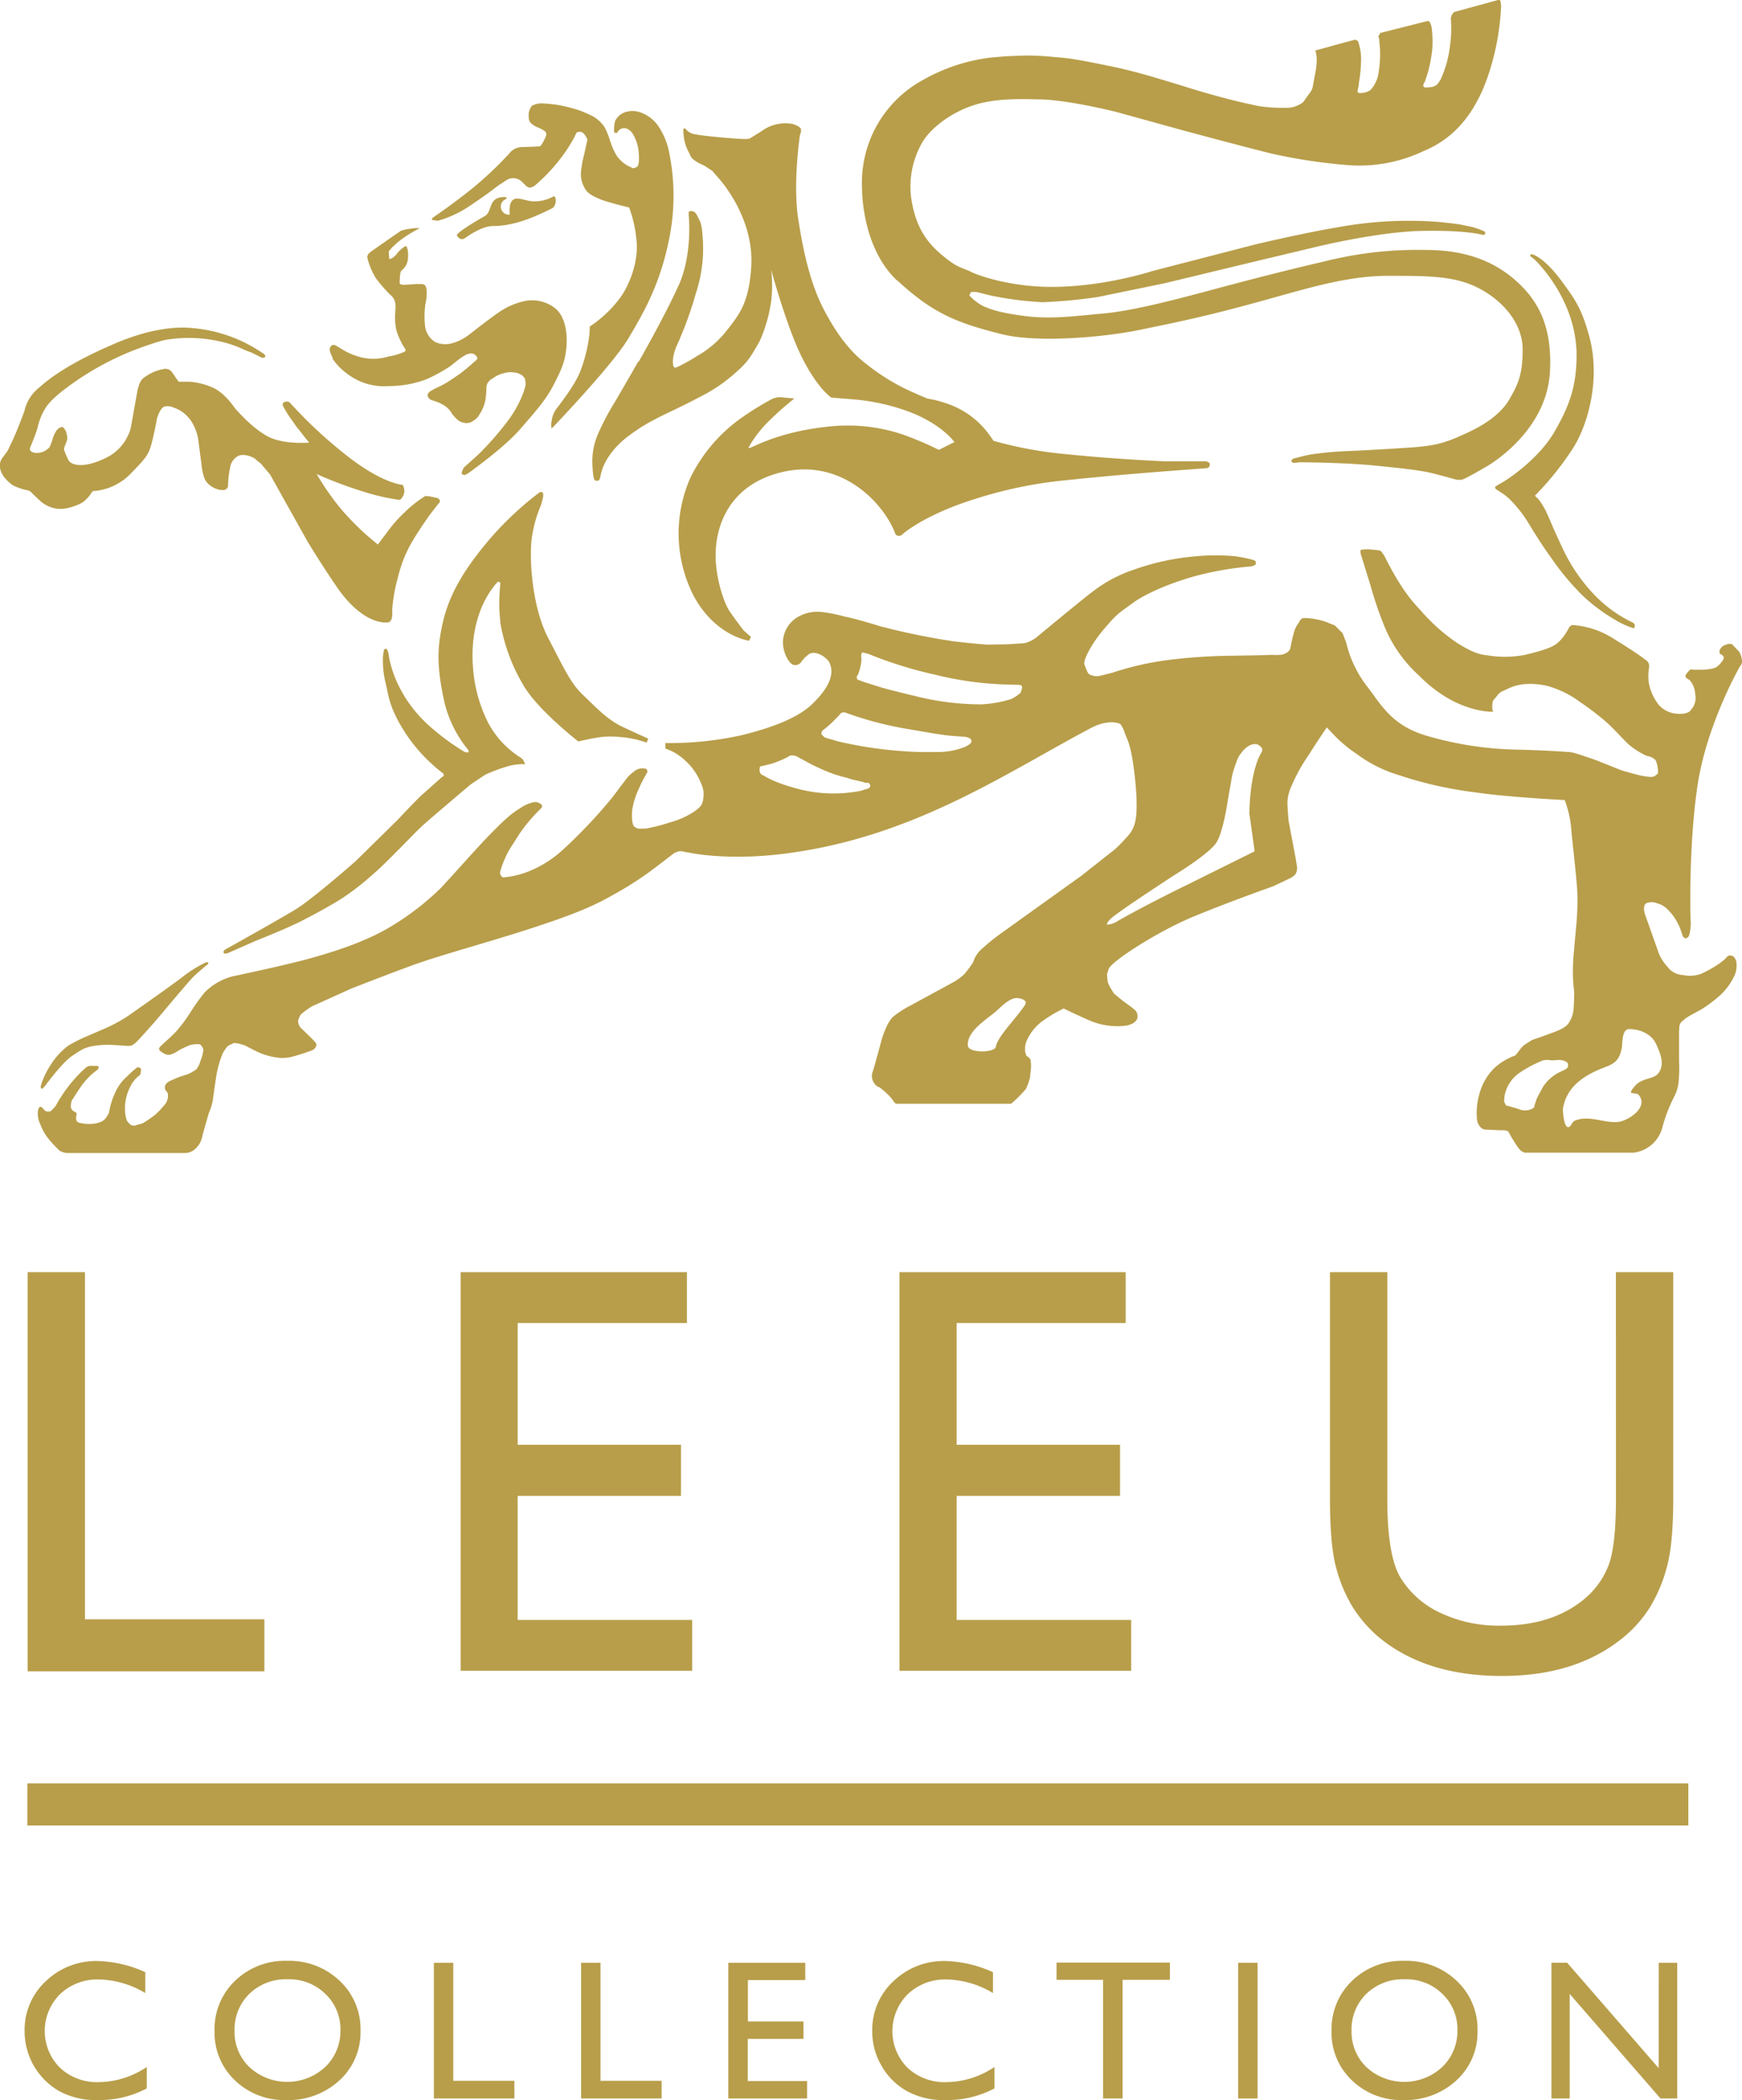 <svg id="Layer_1" data-name="Layer 1" xmlns="http://www.w3.org/2000/svg" viewBox="0 0 364.56 439.37"><defs><style>.cls-1{fill:#b89e4a;}</style></defs><title>LeeuLogo</title><path class="cls-1" d="M121.45,468.12h12v72.63H171v10.88H121.45Z" transform="translate(-115.67 -201.95)"/><path class="cls-1" d="M212.08,468.12h47.35v10.64H224v25.47h34.19v10.7H224v25.95h36.53v10.64H212.08Z" transform="translate(-115.67 -201.95)"/><path class="cls-1" d="M303.91,468.12h47.34v10.64H315.87v25.47h34.2v10.7h-34.2v25.95h36.53v10.64H303.91Z" transform="translate(-115.67 -201.95)"/><path class="cls-1" d="M453.84,468.12h12v47.41q0,9.63-1.4,14.53a31.63,31.63,0,0,1-3.47,8.16,26,26,0,0,1-5,5.83q-9.93,8.56-26,8.55-16.32,0-26.19-8.49a27.41,27.41,0,0,1-5-5.89,30.53,30.53,0,0,1-3.41-8Q394,525.52,394,515.41V468.12h12v47.41q0,11.78,2.69,16.38a19.15,19.15,0,0,0,8.19,7.38,28.45,28.45,0,0,0,13,2.78q10.63,0,17.34-5.56a17.28,17.28,0,0,0,5.08-7.05q1.55-4.06,1.55-13.93Z" transform="translate(-115.67 -201.95)"/><path class="cls-1" d="M222.34,246.83c-.08-1.11-.13-3,1.2-3.3.89-.19,2.59.52,3.59.53a8,8,0,0,0,4.34-1c.61-.35.83,1.91-.28,2.49-4,2-8.1,3.69-12.36,3.69-1.67,0-3.74,1.13-5.08,2-1,.66-1.52,1.3-2.46,0-.32-.43,3.73-2.91,5.81-4.06,1.54-.85.79-3.33,3.1-3.9.76-.19,2.4-.21.89.58a1.7,1.7,0,0,0,1.25,3M126.12,308a6.07,6.07,0,0,0,3.19.34,11.15,11.15,0,0,0,3.36-1.12,4.3,4.3,0,0,0,1.21-1,4.35,4.35,0,0,0,.94-1.21l.35-.34h.35a12,12,0,0,0,7.41-3.53c3.27-3.36,3.88-4,4.57-6.81s1-4.74,1-4.74.6-2.22,1.54-2.56a2.86,2.86,0,0,1,2,.21,7,7,0,0,1,2,1.05,7.68,7.68,0,0,1,2.24,2.84,9.58,9.58,0,0,1,.95,3.36c.18,1.38.6,4.56.6,4.56a12.2,12.2,0,0,0,.61,2.94,3.75,3.75,0,0,0,1.47,1.72,5.07,5.07,0,0,0,1.63.7,6.08,6.08,0,0,0,1,.07,1.22,1.22,0,0,0,.52-.25,1,1,0,0,0,.35-.78,16.83,16.83,0,0,1,.41-3.59,3.27,3.27,0,0,1,1.73-2.53c1.16-.58,3.18.29,3.54.65a12.65,12.65,0,0,0,1.15.94l1.95,2.31,7.83,14s2.7,4.5,6,9.32c5.22,7.71,9.79,7.64,10.38,7.64s.83,0,1.16-.58a3.51,3.51,0,0,0,.17-1.75,33.92,33.92,0,0,1,1.23-7.15,26.68,26.68,0,0,1,2.91-7.33c1.42-2.5,3.83-5.83,3.83-5.83l1.75-2.25a.56.56,0,0,0,.25-.67.86.86,0,0,0-.59-.5l-1.5-.33-.92-.08a24.89,24.89,0,0,0-4.33,3.41,28.86,28.86,0,0,0-3.91,4.5c-1.16,1.47-1.68,2.25-1.68,2.25a54.35,54.35,0,0,1-7.49-7.16,52.9,52.9,0,0,1-5.33-7.58,88,88,0,0,0,9.74,3.66,44.38,44.38,0,0,0,7.67,1.75,2.63,2.63,0,0,0,.92-1.58,2.75,2.75,0,0,0-.34-1.58s-4-.17-11.33-5.83a95.56,95.56,0,0,1-12.32-11.41,1,1,0,0,0-.67-.17,1,1,0,0,0-.75.34l-.08.33a20.43,20.43,0,0,0,1.75,2.91c1.08,1.5,1.08,1.58,1.57,2.16s1.17,1.5,1.17,1.5l1.09,1.33s-5.34.5-8.74-1.33-6.83-5.91-6.83-5.91-2.08-3.17-4.58-4.25a15,15,0,0,0-4.83-1.25h-2.34s-.9-1.26-1.09-1.57a3.67,3.67,0,0,0-.75-.88,2.54,2.54,0,0,0-.95-.25,9.15,9.15,0,0,0-3.6,1.28c-1.23.73-1.5,1.11-1.8,1.86-.15.37-.39,1.26-.39,1.26s-.41,2.22-1.06,5.9c-.54,3.1-.5,2.74-1.37,4.47a9.73,9.73,0,0,1-4.48,4c-4.31,2.07-7,1.48-7.59.29a17.38,17.38,0,0,1-.76-1.76.88.88,0,0,1-.13-.63,6.88,6.88,0,0,1,.38-1.06l.25-.69a2.93,2.93,0,0,0-.12-1.38,2.19,2.19,0,0,0-.76-1.32l-.31-.06-.31.19s-.67-.06-1.47,2.11a9.06,9.06,0,0,1-.72,1.95c-1.5,1.73-4.26,1.37-4.09.28,0-.19,1.13-2.7,1.56-4.2a13.79,13.79,0,0,1,1.07-3.14c.51-.88.88-2.27,5-5.34a60.15,60.15,0,0,1,15-8.23c5.4-1.95,5.81-1.86,7.47-2.07a29.42,29.42,0,0,1,8.92.41,23.72,23.72,0,0,1,5.48,1.73,19.61,19.61,0,0,0,1.87.75l2,1a.73.73,0,0,0,.75,0c.32-.25,0-.59,0-.59a30.59,30.59,0,0,0-15.62-5.57c-3.63-.3-9.1.44-15.65,3.25-10.39,4.45-14.14,7.68-16,9.31a8.65,8.65,0,0,0-3,4.84c-.51,1.38-1,2.65-1.63,4.2s-1.89,4.13-1.89,4.13L116,298s-1.69,2.49,2.29,5.44a11.29,11.29,0,0,0,3.1,1.08,1.59,1.59,0,0,1,.92.54c.51.52,1.72,1.64,1.72,1.64a6.26,6.26,0,0,0,2.07,1.29m59.16-31a12.37,12.37,0,0,0,3,3.1,12.66,12.66,0,0,0,8.82,2.63,21.8,21.8,0,0,0,8-1.49,34.11,34.11,0,0,0,4.77-2.63l1.94-1.54.7-.47.66-.4a3.27,3.27,0,0,1,.9-.27,1.37,1.37,0,0,1,1.53,1c.05.21-.7.75-1.33,1.33-.26.24-1,.85-1,.85l-1.15.93s-1.82,1.28-3,2a23.55,23.55,0,0,1-2.32,1.19,7.25,7.25,0,0,0-.76.42c-.47.23-1,.69-.82,1.2.27.86,1.06.87,1.76,1.13.34.13.79.33.79.33a8.67,8.67,0,0,1,.92.5,5,5,0,0,1,1.63,1.76,7.6,7.6,0,0,0,1.13,1.21,2.4,2.4,0,0,0,1.18.59,2.36,2.36,0,0,0,1,.08,2,2,0,0,0,1-.38,3.55,3.55,0,0,0,1.42-1.42,8.3,8.3,0,0,0,1.22-3,15.38,15.38,0,0,0,.2-2.26,2.93,2.93,0,0,1,.2-1.17,2.64,2.64,0,0,1,.72-.84l1.24-.79a7.13,7.13,0,0,1,1.76-.61,4.45,4.45,0,0,1,1.8-.1,3.38,3.38,0,0,1,1.38.38,1.92,1.92,0,0,1,.79.67c.25.29.21.34.29.79a3.56,3.56,0,0,1,0,1l-.29,1a23.29,23.29,0,0,1-3.18,6,63.51,63.51,0,0,1-6.48,7.43l-2.93,2.62s-.63,1.15-.42,1.36a1,1,0,0,0,.63.21l.63-.32s7.42-5.23,10.87-9.2,5.44-6.17,7.11-9.41,2.3-4.71,2.61-7.53-.1-6.69-2.39-8.47a7.8,7.8,0,0,0-6.79-1.35,14.93,14.93,0,0,0-5,2.3c-.84.52-4.08,3-4.08,3l-2.29,1.78a10,10,0,0,1-3.14,1.57,5.15,5.15,0,0,1-3.77-.2,4.63,4.63,0,0,1-2.13-3.74,18,18,0,0,1,.12-4.27,9.92,9.92,0,0,0,.23-3c-.11-.84-.53-1-.53-1l-.47-.11h-1.18l-1.47.1-.93.06a4.42,4.42,0,0,1-.74-.06c-.43-.1-.31-.59-.27-1.32.06-1.31.27-1.5.27-1.5l.63-.63a3.67,3.67,0,0,0,.81-2.42,4.79,4.79,0,0,0-.28-2.07.4.4,0,0,0-.42,0,6.27,6.27,0,0,0-1.66,1.55c-1.1,1.25-1.59,1-1.59,1l-.08-1.56a14.21,14.21,0,0,1,2.81-2.6,22.71,22.71,0,0,1,3.66-2.2,5.27,5.27,0,0,0-1.46,0c-.9.1-1.53.24-1.53.24l-.89.23s-5.06,3.49-6.44,4.5c-.91.67-.58,1.36-.58,1.36a11.46,11.46,0,0,0,.64,1.94,11.74,11.74,0,0,0,1.2,2.31,34.71,34.71,0,0,0,2.78,3.2,3.48,3.48,0,0,1,.94,1.1,4.1,4.1,0,0,1,.27,1v.78l-.05,1a13.14,13.14,0,0,0,.16,3.26,8.38,8.38,0,0,0,.68,2,14.41,14.41,0,0,0,.78,1.57l.37.58.2.37-.1.26-.26.16a12.16,12.16,0,0,1-3.14.92,10.78,10.78,0,0,1-6.8-.09,13.51,13.51,0,0,1-3-1.38c-.84-.5-1-.62-1.29-.79a1.36,1.36,0,0,0-.46-.13c-.13,0-.42,0-.5.17s-.21.19-.25.33a1.29,1.29,0,0,0-.11.4,4.31,4.31,0,0,0,.15.73c.06.16.42,1,.5,1.12m-26.6,126.45a26.51,26.51,0,0,0-4.88,3.06c-2.15,1.64-9.19,6.62-11.34,8.11a31.62,31.62,0,0,1-4.89,2.65l-4.25,1.84a30.58,30.58,0,0,0-3.36,1.72,14.5,14.5,0,0,0-3.56,3.81,18.77,18.77,0,0,0-1.25,2.15,13.36,13.36,0,0,0-1,2.64s.06.51.3.43.74-.75.74-.75,3.46-4.7,5.54-6.11,2.54-1.64,4-2a19.51,19.51,0,0,1,3.64-.32c.83,0,3.68.21,3.68.21a3.16,3.16,0,0,0,1.16-.08,3.94,3.94,0,0,0,1.16-.91s2.4-2.49,5.72-6.46,5.29-6.21,5.29-6.21a17.69,17.69,0,0,1,1.83-1.79c1.07-.91,1.48-1.27,1.48-1.27l.37-.29a.27.27,0,0,0,.14-.38c-.12-.21-.51-.07-.51-.07M207.4,248.12a23.07,23.07,0,0,0,6.44-3c1.74-1.15,3.92-2.7,3.92-2.7l2.25-1.7,1.54-1a2.58,2.58,0,0,1,3.25.17l.75.72a1.35,1.35,0,0,0,1.11.59,2.5,2.5,0,0,0,1.24-.69,36.39,36.39,0,0,0,4.4-4.54,33.21,33.21,0,0,0,3.67-5.5,3.07,3.07,0,0,1,.42-.81,1.24,1.24,0,0,1,1.37.17,3.66,3.66,0,0,1,.84,1.37l-.68,3.07a21.26,21.26,0,0,0-.68,3.93,5.68,5.68,0,0,0,.68,2.9c.51,1.2,1.72,1.88,3.42,2.56s6,1.71,6,1.71a26.6,26.6,0,0,1,1.53,6.83c.52,4.44-1.56,9.77-3.75,12.49a25.3,25.3,0,0,1-6,5.56c-.08.05,0,1.24-.16,2.11a31.22,31.22,0,0,1-1.87,7.32c-1.19,3.07-4.78,7.51-5.12,8a5.48,5.48,0,0,0-.85,2.39,3.05,3.05,0,0,0,0,1.54s12.63-13.14,16-18.77,6.66-11.44,8.54-20.66a45.22,45.22,0,0,0,0-18.57,14.66,14.66,0,0,0-2.23-5.29,7.64,7.64,0,0,0-3.6-2.81,5,5,0,0,0-2.7-.25,3.73,3.73,0,0,0-2.7,1.94,6.52,6.52,0,0,0-.23,2.46s.57.2.64.06a1.6,1.6,0,0,1,1.16-.93s1-.3,2,1a8.9,8.9,0,0,1,1.3,3.71s.36,3-.33,3.36-.8.28-.8.28a8.11,8.11,0,0,1-1.88-1,7,7,0,0,1-1.63-1.72,14.36,14.36,0,0,1-1.06-2.26c-.17-.47-.58-1.83-.8-2.28a8.88,8.88,0,0,0-.72-1.5,7.42,7.42,0,0,0-2.35-2.11,30,30,0,0,0-2.82-1.23,34.9,34.9,0,0,0-4.13-1.07,26.32,26.32,0,0,0-3.57-.38,4,4,0,0,0-2.22.5,3.09,3.09,0,0,0-.67,2.32,1.72,1.72,0,0,0,.52,1.36,4.56,4.56,0,0,0,1.44.86,6.84,6.84,0,0,1,1.48.82c.37.49.32.71-.19,1.74a5.38,5.38,0,0,1-.85,1.36l-1.35.09-2.57.08a3.4,3.4,0,0,0-2.57,1.37,77.12,77.12,0,0,1-7.17,6.83c-3.92,3.24-8.7,6.49-8.7,6.49s-.44.29-.27.54a7.92,7.92,0,0,0,1.31.18m229.36,8.06s8.85,8.16,8.85,20.13c0,7.09-1.94,11.28-4.65,16-3.42,5.92-10.27,10.19-10.27,10.19l-1.83,1.08c-1,.67.55.82,2.58,2.64a27.08,27.08,0,0,1,3.93,4.88s2.55,4.3,4.78,7.34a54.59,54.59,0,0,0,6.81,8.19,37.36,37.36,0,0,0,6.36,4.78,19.06,19.06,0,0,0,4.26,2,.75.75,0,0,0-.21-1.21,27.63,27.63,0,0,1-7.69-5.46,36,36,0,0,1-7-10.1c-1.83-3.85-2.37-5.3-3.19-7.12a15.59,15.59,0,0,0-1.79-3.06l-.81-.81a62.29,62.29,0,0,0,7.7-9.52c3.06-4.44,6.27-14.43,3.65-23.91-1.62-5.88-3-7.7-5.67-11.35s-4.75-5.16-6.08-5.68c-.65-.25-.57.34-.57.34Zm-216.39,76a38,38,0,0,0,4.89,13.22c3,5.12,11.43,11.67,11.43,11.67s3.1-.71,3.46-.71a17,17,0,0,1,5-.24,21.29,21.29,0,0,1,5.84,1.19l.35-.83s-2.26-1-5.47-2.51-5.72-4.29-8.23-6.67-3.8-5.24-7.26-11.91-3.93-16.68-3.45-20.61a27.22,27.22,0,0,1,2-7.27l.37-1.43a2.52,2.52,0,0,0,0-1c-.12-.36-.72-.12-.72-.12a67.32,67.32,0,0,0-12.75,12.63c-3.7,4.74-6.32,9.4-7.5,14.65s-1.27,9,.23,16.09a24.59,24.59,0,0,0,4.88,10.24s.31.38.31.5c0,.6-1,.1-1,.1a48.83,48.83,0,0,1-6.55-4.76c-8.3-7-9.16-15.37-9.16-15.37s-.19-1.37-.63-1.37-.44.59-.44.59l-.15.88a20,20,0,0,0,.53,5.63c.73,3.08.82,5.54,4.54,11.11a34.29,34.29,0,0,0,7.55,7.9l.12.45-.56.43-1.32,1.17s-1.62,1.47-2.64,2.35-5.14,5.28-5.14,5.28l-8.8,8.65s-9,7.93-12.62,10.13-14.67,8.36-14.67,8.36-.44.23-.34.64.93.09.93.09l6-2.64s6-2.35,9.24-4,6.18-3.27,8.52-4.74a55.28,55.28,0,0,0,6.6-5.12c2.78-2.35,8.65-8.62,10.27-10.09s10.11-8.66,10.11-8.66l3.08-2.05a33.72,33.72,0,0,1,4.7-1.76,11.39,11.39,0,0,1,3.67-.44l-.29-.59c-.3-.59-.53-.7-.53-.7a19.27,19.27,0,0,1-7-7.5,30.49,30.49,0,0,1-3.1-11.32c-1-12.39,5.25-18.11,5.25-18.11l.47.24s-.11,1.07-.11,1.43a32.4,32.4,0,0,0,.11,6.79m83.06-71.46c7.54,7,12.66,8.94,21.92,11.26,7.2,1.8,20.86.72,28.76-.9s14-2.87,24.46-5.75,18.86-5.57,27.5-5.57,14.2,0,19.24,2.69,9,7.37,9,12.76-1.08,7.37-2.7,10.25c-2.06,3.67-6.29,5.93-9,7.19-4.69,2.2-6.83,2.7-12.23,3.06s-8.81.54-12.76.72a70,70,0,0,0-7.73.72c-1.07.18-3.05.72-3.05.72s-1.08.18-.9.72,1.44.18,1.44.18,9.16,0,16.35.72,9.71,1.08,11.86,1.62,4.68,1.26,4.68,1.26a3.3,3.3,0,0,0,1.44,0c.71-.18,5-2.69,5-2.69s12.58-7,13.3-19.78c.51-9-2.16-14.2-5.93-18-4.77-4.77-11-7.55-20-7.55a79.54,79.54,0,0,0-21,2.33c-11.08,2.59-18.15,4.5-25.52,6.47s-15.46,4-21,4.49-10.79,1.26-16.36.54-7.19-1.44-8.63-2a10.39,10.39,0,0,1-3.06-2.33l.36-.72H320l2.87.72a70.37,70.37,0,0,0,11,1.43,107.32,107.32,0,0,0,11.5-1.08l14-2.88,20.13-4.85,11.33-2.7s13.12-3.24,22.47-3.41,12.56.81,12.56.81.45.05.56-.1a.53.53,0,0,0,0-.55,15.48,15.48,0,0,0-2.75-1l-2.42-.5s-1.37-.23-4.67-.55a82.07,82.07,0,0,0-20.94,1.13c-7.54,1.26-17.25,3.59-17.25,3.59l-21.57,5.57s-11.89,3.92-23.91,3.23c-6.29-.36-11.86-2-14-3.05s-2.88-.72-6.65-4-5.24-7.08-5.9-11.48a18.5,18.5,0,0,1,2.48-11.89c2.19-3.39,7-6.67,12-7.91,4.3-1.06,8.91-.89,12.53-.81,6,.12,15.87,2.61,15.87,2.61l13.66,3.77s12.59,3.41,19.06,5a115.8,115.8,0,0,0,15.45,2.34,31.22,31.22,0,0,0,16.17-2.91c6.66-2.73,10.85-8.13,13.43-15.53a52.7,52.7,0,0,0,2.81-14.91l-.09-.61a.82.82,0,0,0-.26-.62A1,1,0,0,0,429,202l-9,2.46a2.81,2.81,0,0,0-.54.7c-.08.26-.17.61-.17.61a25.94,25.94,0,0,1-.17,5.79,23.51,23.51,0,0,1-2,7.11l-.62.88a2.41,2.41,0,0,1-1.32.62c-.78.09-1.31.09-1.31.09s-.36-.18-.36-.44a2.2,2.2,0,0,1,.36-.79s.35-1,.7-2.2a32.85,32.85,0,0,0,.78-4,21.18,21.18,0,0,0-.08-5.18,3.34,3.34,0,0,0-.36-1,.48.48,0,0,0-.62-.27l-9.74,2.46-.27.44a.56.56,0,0,0,0,.7l.17,2a23.32,23.32,0,0,1-.35,5.61,6.74,6.74,0,0,1-1.58,3.16,3.52,3.52,0,0,1-1.49.61c-1,.18-1.23-.09-1.23-.09v-.52a5.54,5.54,0,0,0,.26-1.49,30.49,30.49,0,0,0,.45-4.57,10.53,10.53,0,0,0-.45-3.51s-.08-.61-.43-.79a1,1,0,0,0-.71-.06l-8,2.19s.69,1.37,0,4.78-.36,3.06-1.44,4.5-.9,1.61-2.16,2.16a5.19,5.19,0,0,1-2.69.54,32,32,0,0,1-5.58-.36c-1.61-.36-6.28-1.26-13.84-3.59S353.37,216.93,349,216c-4.73-1-8-1.61-9.74-1.83-1.35-.16-2.29-.24-2.94-.29a57.65,57.65,0,0,0-6.24-.31l-3.73.14-3.23.27v0a38,38,0,0,0-14.31,4.71,24.44,24.44,0,0,0-12.73,22.69s-.18,12.28,7.37,19.3m-54.2,16.9s-2.19,3.84-4.89,8.46a53.59,53.59,0,0,0-3.7,7.07,14.31,14.31,0,0,0-1,6.22c0,.66.16,2.07.16,2.07a3,3,0,0,0,.25.91c.16.25.66.25.66.25l.41-.25.16-.58a11,11,0,0,1,1.62-4.05,17.81,17.81,0,0,1,4.62-4.76,35.43,35.43,0,0,1,4.91-3.08c2.39-1.32,5.18-2.44,9.58-4.79a33.31,33.31,0,0,0,7.76-5.29c2.4-2.15,2.86-2.92,4.87-6.44a31.42,31.42,0,0,0,2.39-8.26,27.66,27.66,0,0,0,0-6.71s3.24,12,6.49,18.46,6.09,8.32,6.09,8.32l4.87.4a43.56,43.56,0,0,1,9.54,1.92c8.38,2.62,11.36,7,11.36,7l-3.25,1.62a69.07,69.07,0,0,0-7.78-3.29,36.3,36.3,0,0,0-14.81-1.63c-12.62,1.2-17.78,5.54-17.17,4.32a24.4,24.4,0,0,1,4.46-5.68,59.61,59.61,0,0,1,5.07-4.46l-2.81-.27a4.17,4.17,0,0,0-2.39.65,59.86,59.86,0,0,0-5.77,3.59A33.11,33.11,0,0,0,260.11,302a28.74,28.74,0,0,0,.66,24.49c4.57,8.6,11.66,9.52,11.66,9.52l.4-.81-1.5-1.31s-1.72-2.2-2.94-4-2.75-6.49-2.93-10.78c-.33-7.4,3.07-14.41,10.77-17.41,14.25-5.55,24.37,5.23,26.83,12,.07.21.45.37.82.37s.8-.46.8-.46c.73-.63,5.34-4.24,15-7.25a90.71,90.71,0,0,1,19.74-4c11.67-1.26,28.37-2.42,28.37-2.42l.74-.1s.42-.42.32-.84-.84-.53-.84-.53h-8.41s-10.4-.42-20.48-1.47a83.61,83.61,0,0,1-15.51-2.81l-.64-.9a18,18,0,0,0-8.32-6.61,24.46,24.46,0,0,0-4.88-1.34s-1-.38-3.85-1.67a43.77,43.77,0,0,1-8.72-5.38c-3.59-2.69-6.41-6.41-9.1-11.54s-4.23-11.54-5.38-19,.35-17.47.35-17.47l.23-.77v-.61a1.76,1.76,0,0,0-.76-.61,4,4,0,0,0-1.3-.46,8.43,8.43,0,0,0-6.25,1.6l-2.21,1.37c-.39.23-.53.23-1.6.23s-8.46-.61-10.06-1a2.91,2.91,0,0,1-2-1.17.27.27,0,0,0-.3,0c-.15.08-.12,0-.15.2s.09,1.41.09,1.41a9.16,9.16,0,0,0,.88,3c.67,1.21.47,1.34,1.34,2a8.68,8.68,0,0,0,2,1.08l1.75,1.14,1.15,1.34s7.72,8.12,7,18.85c-.49,7.27-2.31,9.67-5.12,13.22a20.67,20.67,0,0,1-6.28,5.37,37.2,37.2,0,0,1-4,2.24s-.53.3-.74.06a.64.64,0,0,1-.18-.4s-.42-1.57.83-4.3a75.63,75.63,0,0,0,3.88-10.66,30,30,0,0,0,1.49-11.32c-.22-3.81-.66-3.88-1.07-4.79s-.74-1.07-1.07-1.15a2,2,0,0,0-.74,0l-.09.33v.41s.91,8.18-2.14,14.87-8.3,15.84-8.3,15.84m231,62.4a2.71,2.71,0,0,1-.64,1.51l-.16.32s-6.72,11.82-8.62,24.42-1.48,27.81-1.48,27.81a9.52,9.52,0,0,1,0,2.1c-.13,1.08-.32,1.72-.51,1.85s-.38.32-.57.25a2.14,2.14,0,0,1-.51-.38l-.18-.51a12.09,12.09,0,0,0-2.1-4.14c-1.47-1.72-2.1-2-3.13-2.29a2.89,2.89,0,0,0-1.9-.13c-.44.13-.57.25-.7.51a3.18,3.18,0,0,0-.13,1l.13.7,3,8.47a9.51,9.51,0,0,0,1.79,2.74,4.28,4.28,0,0,0,3.24,1.72,7,7,0,0,0,3.82-.26,26.35,26.35,0,0,0,4-2.29s.65-.51,1-.83.51-.77,1.08-.7a1.07,1.07,0,0,1,1,.64,2,2,0,0,1,.31,1.15,5.13,5.13,0,0,1-.44,2.42,13.19,13.19,0,0,1-3.25,4.33,30.18,30.18,0,0,1-3.69,2.74l-1.85,1a13.34,13.34,0,0,0-1.46.89c-.39.32-.89.76-.89.76l-.25.38-.13.45-.07,1.08v6.24a31.38,31.38,0,0,1-.13,4.71,8.91,8.91,0,0,1-.95,2.86,32.27,32.27,0,0,0-2.37,6.12,7.11,7.11,0,0,1-6,5.47H434.88s-.63.06-1.46-1a29.78,29.78,0,0,1-2-3.25s.06-.12-.25-.25a3.89,3.89,0,0,0-.71-.19h-1l-2.81-.13a1.43,1.43,0,0,1-1.08-.45,2.78,2.78,0,0,1-.82-2,14.38,14.38,0,0,1,1-6.43,11.58,11.58,0,0,1,2.76-4.1,12.74,12.74,0,0,1,4.32-2.55l1.24-1.61a4,4,0,0,1,.9-.77c.63-.41,1.32-.83,1.32-.83s2.23-.77,3.69-1.32,3.47-1.18,4.09-2.43a5.76,5.76,0,0,0,.91-2.78c.13-1.39.13-3.61.13-3.61a33.15,33.15,0,0,1-.27-3.89,42.87,42.87,0,0,1,.27-5c.14-2.71,1-8.05.57-13.2s-.92-8.81-1.16-11.6a22.62,22.62,0,0,0-1.39-6.38s-11.83-.58-18.79-1.62a81.47,81.47,0,0,1-15.9-3.59,28.33,28.33,0,0,1-8.81-4.41,28.65,28.65,0,0,1-4.29-3.48c-.58-.58-2-2.09-2-2.09s-1.85,2.67-3.82,5.8a36.92,36.92,0,0,0-3.83,7.07,8.31,8.31,0,0,0-.59,2.9c0,.93.23,3.71.23,3.71l1.51,8,.22,1.39a2.59,2.59,0,0,1-.22,1.74,3.48,3.48,0,0,1-1.46,1.07l-3.21,1.53s-9.56,3.38-16.89,6.43-17.11,9.33-17.6,10.93-.32.72-.32,1.2.16,1.61.16,1.61l.48,1,.8,1.29,1.85,1.53,1.76,1.28.89.73a2,2,0,0,1,.4,1.6c-.23.81-1.2,1.45-2.65,1.61a14.71,14.71,0,0,1-7.56-1.2c-3.29-1.45-5.22-2.42-5.22-2.42a29.73,29.73,0,0,0-4,2.33,10.28,10.28,0,0,0-3.54,4,4.42,4.42,0,0,0-.54,2.25,2.58,2.58,0,0,0,.14.89l.13.41.55.41s.2.07.34.55a6.94,6.94,0,0,1,.07,1.64l-.2,2a12.05,12.05,0,0,1-.88,2.39,25.65,25.65,0,0,1-3.08,3.07h-24s-.2.07-.75-.75a8,8,0,0,0-1.36-1.5c-.48-.48-1.37-1.17-1.37-1.17a2.12,2.12,0,0,1-1.16-.89,2.57,2.57,0,0,1-.27-2.52c.41-1.3,1.64-5.87,1.64-5.87a17.72,17.72,0,0,1,1.09-3.14,7.92,7.92,0,0,1,1.36-2.25,19.32,19.32,0,0,1,3.62-2.39l9.28-5.05a11.59,11.59,0,0,0,2.18-1.64,28,28,0,0,0,1.78-2.39,6.34,6.34,0,0,1,2.11-3.09,45.22,45.22,0,0,1,4-3.19L342,385.16l7.14-5.63a38.59,38.59,0,0,0,3-3.19,6.51,6.51,0,0,0,1.17-2.86S354,371,353,363.14c-.71-5.53-1.34-6.21-1.94-7.81a5.59,5.59,0,0,0-.95-1.92s-2.26-1.18-6.15.87c-18.13,9.57-37.76,23.31-65.38,26.43-11,1.24-18.27-.29-18.27-.29l-1.35-.23a2.48,2.48,0,0,0-1.23-.11,3,3,0,0,0-1.24.56s-2.58,2-4.72,3.6a71.17,71.17,0,0,1-8,5.05c-4.49,2.58-9.21,4.38-17.52,7.08s-18.31,5.39-23.93,7.42-13.26,5.05-13.26,5.05L181,412.48a17.64,17.64,0,0,0-2,1.4c-.64.56-.49.49-.84,1.26s.35,1.75.35,1.75,3,2.87,3.22,3.22.2.56-.07,1.05-1.32.77-1.32.77a40.18,40.18,0,0,1-3.85,1.19,8.21,8.21,0,0,1-3,.07,14.42,14.42,0,0,1-4.13-1.26c-1-.49-2.44-1.26-2.44-1.26l-1.19-.35a5.18,5.18,0,0,0-1-.14c-.49,0,0,0-.71.28s-.9.49-1.68,1.75a20.82,20.82,0,0,0-1.4,4.83s-.49,3.22-.7,4.83a10.23,10.23,0,0,1-.84,2.87s-1.12,3.85-1.41,5a4.49,4.49,0,0,1-1.32,2.45,3.29,3.29,0,0,1-2.1,1H129.64a3.76,3.76,0,0,1-.91-.21,3.78,3.78,0,0,0-.5-.21,24.85,24.85,0,0,1-2.44-2.59,10.77,10.77,0,0,1-1.68-3,5,5,0,0,1-.48-2.94c.13-.56.26-.55.26-.55a.35.35,0,0,1,.26-.16h.16l.26.21a2.11,2.11,0,0,0,.51.56.87.87,0,0,0,.72.2c.36,0,.31.05.62-.2a10.82,10.82,0,0,0,.92-1,31.11,31.11,0,0,1,3.35-4.94,30.11,30.11,0,0,1,3-3.09l.36-.2a1,1,0,0,1,.46-.11h1.54s.21.05.26.2a.76.76,0,0,1-.06.41l-.26.26a14.48,14.48,0,0,0-3.19,3.19c-1.33,1.9-1.8,2.73-1.8,2.73a2.07,2.07,0,0,0-.46,1.08c-.06.62-.1.77.05,1.08a1.84,1.84,0,0,0,.51.56l.36.16.2.2a.42.42,0,0,1,0,.42s-.25,1.13.26,1.44a1.73,1.73,0,0,0,1,.26s.26.2,1.75.15a5.71,5.71,0,0,0,2.42-.57l.46-.36.36-.41.57-1a15.75,15.75,0,0,1,1.8-5.19,9.28,9.28,0,0,1,2-2.42,16.68,16.68,0,0,1,1.69-1.54s.37-.41.62-.36a2,2,0,0,1,.46.16l.16.31-.06.46-.1.52a.57.57,0,0,1-.2.26,6.33,6.33,0,0,0-1.5,1.59,12,12,0,0,0-1.13,2.52,12.68,12.68,0,0,0-.36,1.85,13.56,13.56,0,0,0,0,1.9,7.29,7.29,0,0,0,.37,1.6,4.07,4.07,0,0,0,.56.67c.2.16.31.31.51.31s.36.15.77,0,1.4-.41,1.4-.41a20.69,20.69,0,0,0,2.77-1.9,18.32,18.32,0,0,0,1.76-1.85,3,3,0,0,0,.82-1.8c0-.41.05-.62-.05-.77s-.26-.41-.26-.41l-.21-.21a1.42,1.42,0,0,1-.1-.87l.2-.42a2.71,2.71,0,0,1,1-.72c.77-.36,1.79-.77,1.79-.77l1.76-.57.57-.26a9.34,9.34,0,0,0,1.23-.76,4.7,4.7,0,0,0,.88-1.81,7.23,7.23,0,0,0,.59-2.25c0-.33-.38-.84-.38-.84l-.18-.21s-.1-.24-1-.14a4.17,4.17,0,0,0-1.47.28,19.63,19.63,0,0,0-2.1,1,6,6,0,0,1-1.26.7c-.46.16-.5.27-1,.22a2,2,0,0,1-1-.36c-.2-.16-.77-.42-.82-.67s-.06-.09,0-.41,2.64-2.36,3.84-3.79a33,33,0,0,0,2.82-3.88,37.93,37.93,0,0,1,2.89-4,12.92,12.92,0,0,1,5.75-3.29s11.18-2.33,16.67-3.88,11.51-3.56,16.35-6.47A55.69,55.69,0,0,0,208,387.66c4.47-4.82,7.54-8.45,11.17-12.09,3.35-3.36,4.29-3.84,5.38-4.54a7.36,7.36,0,0,1,2.37-1.12,1.88,1.88,0,0,1,1.47,0,2.2,2.2,0,0,1,.7.49v.42l-.21.28a34.44,34.44,0,0,0-4.6,5.45c-1.54,2.51-1.68,2.51-2.52,4.12a22,22,0,0,0-1.39,3.57.94.94,0,0,0,.07.77c.2.49.55.49.55.49h.35l.42-.07s5.8-.35,11.6-5.59a105.55,105.55,0,0,0,10.41-11l3.28-4.33a12.59,12.59,0,0,1,1.75-1.47,3.1,3.1,0,0,1,1.33-.35l.63.07a.75.75,0,0,1,.35.34,1,1,0,0,1,0,.49l-.21.35a32.62,32.62,0,0,0-1.62,3.21,16.21,16.21,0,0,0-1.26,4,9.2,9.2,0,0,0,0,2.82c.15.56.21.84.49,1s.63.35.63.35h1.61a34.52,34.52,0,0,0,5-1.27,17.79,17.79,0,0,0,5.1-2.23c1.19-.83,1.68-1.33,1.89-2.16a6.93,6.93,0,0,0,.14-2.24,7.68,7.68,0,0,0-.77-2.16l.1.16a12.68,12.68,0,0,0-3-4.21,11.21,11.21,0,0,0-3.67-2.41l-.63-.25v-1.14a69.1,69.1,0,0,0,16-1.65c6.72-1.65,12.17-3.8,15.09-6.85,1.16-1.21,4.82-4.82,3.29-8.24-.56-1.26-3.12-2.82-4.43-1.78l-.76.63-.64.76a1.55,1.55,0,0,1-1.78.76c-1.14-.38-2.66-3.55-2-6a6.27,6.27,0,0,1,3.55-4.31,8.18,8.18,0,0,1,4.19-.76,31,31,0,0,1,5.07,1c2.66.51,7.35,2,7.35,2a147.21,147.21,0,0,0,15.47,3.17c8.18.91,6.84.64,9.13.64s3.55-.13,3.55-.13l2-.12a6.58,6.58,0,0,0,2.8-1.4s9.18-7.64,11.63-9.46a29,29,0,0,1,8.47-4.51,51,51,0,0,1,12.5-2.77,44,44,0,0,1,8.55-.08,28.6,28.6,0,0,1,4,.79s.48.16.55.4a.87.87,0,0,1-.07.55l-.33.24-.55.16a66.49,66.49,0,0,0-10.61,1.74c-5.69,1.42-11.38,3.88-14,5.79-3.24,2.32-3.57,2.51-5.71,5a28.37,28.37,0,0,0-3.52,4.85c-.55,1-1.26,2.52-1.1,3.08a16,16,0,0,0,.71,1.74,1.08,1.08,0,0,0,.71.55,4,4,0,0,0,1.27.23c.47,0,3.26-.76,3.26-.76a62.11,62.11,0,0,1,11.8-2.66,114.12,114.12,0,0,1,12.75-.86l6.09-.1,2.66-.09L383,339l1-.09c1.6-.44,1.72-1.38,1.72-1.38s.63-3.6,1.29-4.61c1-1.43.75-1.66,1.89-1.66a15.19,15.19,0,0,1,4.23.79l1.9.76,1.62,1.62.76,2a23.83,23.83,0,0,0,4.17,8.88c3.19,4.07,5.27,8.62,13.33,10.77a71.76,71.76,0,0,0,18.83,2.72c5.91.16,10,.48,10,.48s.16-.07,1.19.16,4.87,1.6,4.87,1.6l5.19,2.07s3.35,1,4.54,1.2,2.15.32,2.56-.08.64-.24.55-1.12a6.39,6.39,0,0,0-.47-2.07c-.16-.24-.32-.24-.55-.48a4.7,4.7,0,0,0-1.37-.48,16.34,16.34,0,0,1-3.67-2.32c-1.51-1.36-3-3.27-5.27-5.19a58.9,58.9,0,0,0-4.87-3.67,20.9,20.9,0,0,0-6.95-3.44,15.87,15.87,0,0,0-4.38-.4,10,10,0,0,0-3.92,1c-1.28.64-1.55.57-2.27,1.53s-.85.79-.92,1.59a5.22,5.22,0,0,0,0,1.28l.16.4s-7.67.45-15.57-7.61a28.49,28.49,0,0,1-6.93-9.62,77.84,77.84,0,0,1-3.18-9.2l-2-6.44s-.23-.82,0-1a7.65,7.65,0,0,1,1.88-.09l1.62.16a1.22,1.22,0,0,1,.74.25,9.05,9.05,0,0,1,.73,1.06s1.47,3,2.93,5.3a34.6,34.6,0,0,0,4.56,5.95,39,39,0,0,0,7.66,6.84c3,1.87,4.56,2.44,6.43,2.61a22,22,0,0,0,7.65-.08c3.11-.73,5.71-1.47,6.85-2.44a8.9,8.9,0,0,0,1.87-2.2,7.18,7.18,0,0,0,.65-1.14l.32-.33.34-.16a18.12,18.12,0,0,1,8.63,2.85c4.64,2.85,6.12,4,6.12,4l.89.65a1.67,1.67,0,0,1,.41.73,2.1,2.1,0,0,1,0,.81,11.82,11.82,0,0,0-.08,2.77,10.61,10.61,0,0,0,2,4.73,5.46,5.46,0,0,0,3.75,2c1.47.16,2.64-.07,3.12-.79a3.73,3.73,0,0,0,.87-3.38,4.67,4.67,0,0,0-1.12-2.82l-.79-.52a.73.73,0,0,1-.08-.56,5.43,5.43,0,0,1,1-1.18s4.54.38,5.66-.66a4.78,4.78,0,0,0,1.27-1.52.63.63,0,0,0-.08-.64,1.17,1.17,0,0,0-.64-.4,1.1,1.1,0,0,1,0-1,2.13,2.13,0,0,1,1-.88l.72-.24h.72l1.53,1.6a3.81,3.81,0,0,1,.56,1.68M297.57,365.87a.59.59,0,0,0-.67-.1,19.29,19.29,0,0,0-2.2-.58c-1.05-.19-1.54-.48-2.12-.58a27,27,0,0,1-3.84-1.25c-1.44-.58-3.36-1.54-3.36-1.54l-3-1.63a3,3,0,0,0-1-.19,1.12,1.12,0,0,0-.76.29,21.64,21.64,0,0,1-3.46,1.44c-1.44.38-2.4.58-2.4.58a1.88,1.88,0,0,0-.09,1.06c.09.67.86.86.86.86s2,1.47,7.58,2.88a29.28,29.28,0,0,0,12.76.28l1.55-.48.38-.38a.67.67,0,0,0-.29-.67m19.58-9.8c-.36,0-1.45-.1-1.45-.1a25.92,25.92,0,0,1-2.78-.29c-2.1-.29-1.34-.19-8.06-1.34A72.07,72.07,0,0,1,292.48,351H292l-.38.19s.09,0-1.63,1.73a19.88,19.88,0,0,1-2,1.73s-.29.09-.39.58.1.38.39.76.86.39,3,1.06A84.35,84.35,0,0,0,303.24,359a74.12,74.12,0,0,0,8.34.29,15.79,15.79,0,0,0,5.86-1c2.79-1.19,1.25-2.21-.29-2.21m12.38-10.46c0-.39-.67-.39-.67-.39s-.76,0-3.36-.09a69.44,69.44,0,0,1-14-2,86.34,86.34,0,0,1-13.15-4,8.48,8.48,0,0,0-2.2-.67c-.39.1-.2,1.15-.2,1.54a10.26,10.26,0,0,1-.76,3.16.64.64,0,0,0-.19.67c.1.48.39.38.39.38l1,.39,3.36,1.06s1.06.38,7.49,1.92a56.8,56.8,0,0,0,13.73,1.73,24.88,24.88,0,0,0,6.43-1.15,10,10,0,0,0,1.82-1.24,4.84,4.84,0,0,0,.38-1.25m-1.06,65.09c-1.47-.13-3.37,1.83-4.33,2.68-2,1.77-6.19,4.18-6,7.26.11,1.63,5.6,1.52,5.85.27.43-2.24,4-5.62,6.07-8.7.77-1.14-.94-1.46-1.6-1.52m51.1-52.38a1.53,1.53,0,0,0-1.35-.75c-.66,0-2,.36-3.46,2.76a27,27,0,0,0-1.28,3.77l-.85,4.84c-.11.75-1.09,7.37-2.56,9.39-1.75,2.41-8.37,6.46-8.63,6.61-.1.07-10.55,6.86-13,8.84-1,.8-1.22,1.44-1.2,1.55a.47.47,0,0,0,.24,0,4.25,4.25,0,0,0,2-.72c5.44-3.14,14.31-7.48,14.4-7.51l14.3-7.1-1.1-7.86c0-.35,0-8.64,2.56-12.88a1,1,0,0,0,0-1m62.73,67.78,1-.5.39-.4v-.69a1.35,1.35,0,0,0-.79-.6,3.92,3.92,0,0,0-1.1-.2l-1.48.1s-.7-.1-1-.1a8,8,0,0,0-.89.1,26.08,26.08,0,0,0-4.56,2.38,7.55,7.55,0,0,0-3.47,5.06l-.09,1.19.39.79s2,.5,3,.89a3.3,3.3,0,0,0,2.68-.3c.39-.3.29-.6.29-.6l.5-1.48s.43-.81,1.28-2.38a8.64,8.64,0,0,1,3.87-3.27m14.18-8.83c-1.59,0-1.39,2.94-1.54,3.82-.68,3.85-2.55,3.53-5.83,5.13-3.43,1.68-5.92,4-6.52,7.8,0,.57.26,4.45,1.39,3.66.53-.37.5-1,1.19-1.28,2.94-1.17,6,.56,8.92.3,2.06-.18,6.42-2.94,4.46-5.55-.75-1-2.95.37-.78-2.08,1.49-1.69,4-1.23,4.94-2.74,1.22-1.89.22-4.09-.58-5.89-1-2.19-3.44-3.17-5.65-3.17" transform="translate(-115.67 -201.95)"/><rect class="cls-1" x="5.73" y="373.12" width="347.6" height="8.82"/><path class="cls-1" d="M146.39,634.41v4.48a21.23,21.23,0,0,1-10.33,2.44,15.91,15.91,0,0,1-8.07-1.91,14.44,14.44,0,0,1-7.17-12.52,13.87,13.87,0,0,1,4.42-10.43,15.19,15.19,0,0,1,10.9-4.23,25.63,25.63,0,0,1,9.94,2.34v4.37a19.54,19.54,0,0,0-9.74-2.85,11.28,11.28,0,0,0-8.11,3.08,10.87,10.87,0,0,0,0,15.4,11.31,11.31,0,0,0,8.11,3A18.37,18.37,0,0,0,146.39,634.41Z" transform="translate(-115.67 -201.95)"/><path class="cls-1" d="M175.74,612.2a15.29,15.29,0,0,1,11,4.17,13.82,13.82,0,0,1,4.38,10.45,13.6,13.6,0,0,1-4.42,10.4,15.74,15.74,0,0,1-11.15,4.11,14.82,14.82,0,0,1-10.7-4.11,13.71,13.71,0,0,1-4.28-10.32,14,14,0,0,1,4.3-10.53A15,15,0,0,1,175.74,612.2Zm.16,3.86a11,11,0,0,0-8,3,10.37,10.37,0,0,0-3.14,7.78,10.19,10.19,0,0,0,3.15,7.64,11.69,11.69,0,0,0,15.81-.06,10.37,10.37,0,0,0,3.19-7.75,10.14,10.14,0,0,0-3.19-7.59A10.79,10.79,0,0,0,175.89,616.06Z" transform="translate(-115.67 -201.95)"/><path class="cls-1" d="M206.47,612.61h4.06V637.3h12.79V641H206.47Z" transform="translate(-115.67 -201.95)"/><path class="cls-1" d="M237.28,612.61h4.06V637.3h12.79V641H237.28Z" transform="translate(-115.67 -201.95)"/><path class="cls-1" d="M268.09,612.61h16.1v3.62h-12v8.66h11.63v3.64H272.16v8.82h12.42V641H268.09Z" transform="translate(-115.67 -201.95)"/><path class="cls-1" d="M323.79,634.41v4.48a21.18,21.18,0,0,1-10.32,2.44,15.87,15.87,0,0,1-8.07-1.91,14,14,0,0,1-5.25-5.26,14.24,14.24,0,0,1-1.94-7.26,13.86,13.86,0,0,1,4.43-10.43,15.17,15.17,0,0,1,10.91-4.23,25.62,25.62,0,0,1,9.93,2.34v4.37a19.51,19.51,0,0,0-9.73-2.85,11.27,11.27,0,0,0-8.1,3.08,10.88,10.88,0,0,0-.05,15.4,11.32,11.32,0,0,0,8.11,3A18.37,18.37,0,0,0,323.79,634.41Z" transform="translate(-115.67 -201.95)"/><path class="cls-1" d="M336.78,612.56H360.5v3.62h-9.9V641h-4.08V616.18h-9.74Z" transform="translate(-115.67 -201.95)"/><path class="cls-1" d="M374.78,612.61h4.07V641h-4.07Z" transform="translate(-115.67 -201.95)"/><path class="cls-1" d="M409.5,612.2a15.28,15.28,0,0,1,11,4.17,13.82,13.82,0,0,1,4.38,10.45,13.61,13.61,0,0,1-4.42,10.4,15.73,15.73,0,0,1-11.15,4.11,14.83,14.83,0,0,1-10.7-4.11,13.71,13.71,0,0,1-4.28-10.32,14,14,0,0,1,4.31-10.53A15,15,0,0,1,409.5,612.2Zm.16,3.86a11,11,0,0,0-8,3,10.37,10.37,0,0,0-3.14,7.78,10.2,10.2,0,0,0,3.15,7.64,11.7,11.7,0,0,0,15.82-.06,10.4,10.4,0,0,0,3.18-7.75,10.17,10.17,0,0,0-3.18-7.59A10.8,10.8,0,0,0,409.67,616.06Z" transform="translate(-115.67 -201.95)"/><path class="cls-1" d="M462.8,612.61h3.87V641h-3.5l-19-21.87V641h-3.82v-28.4h3.29l19.15,22.05Z" transform="translate(-115.67 -201.95)"/></svg>